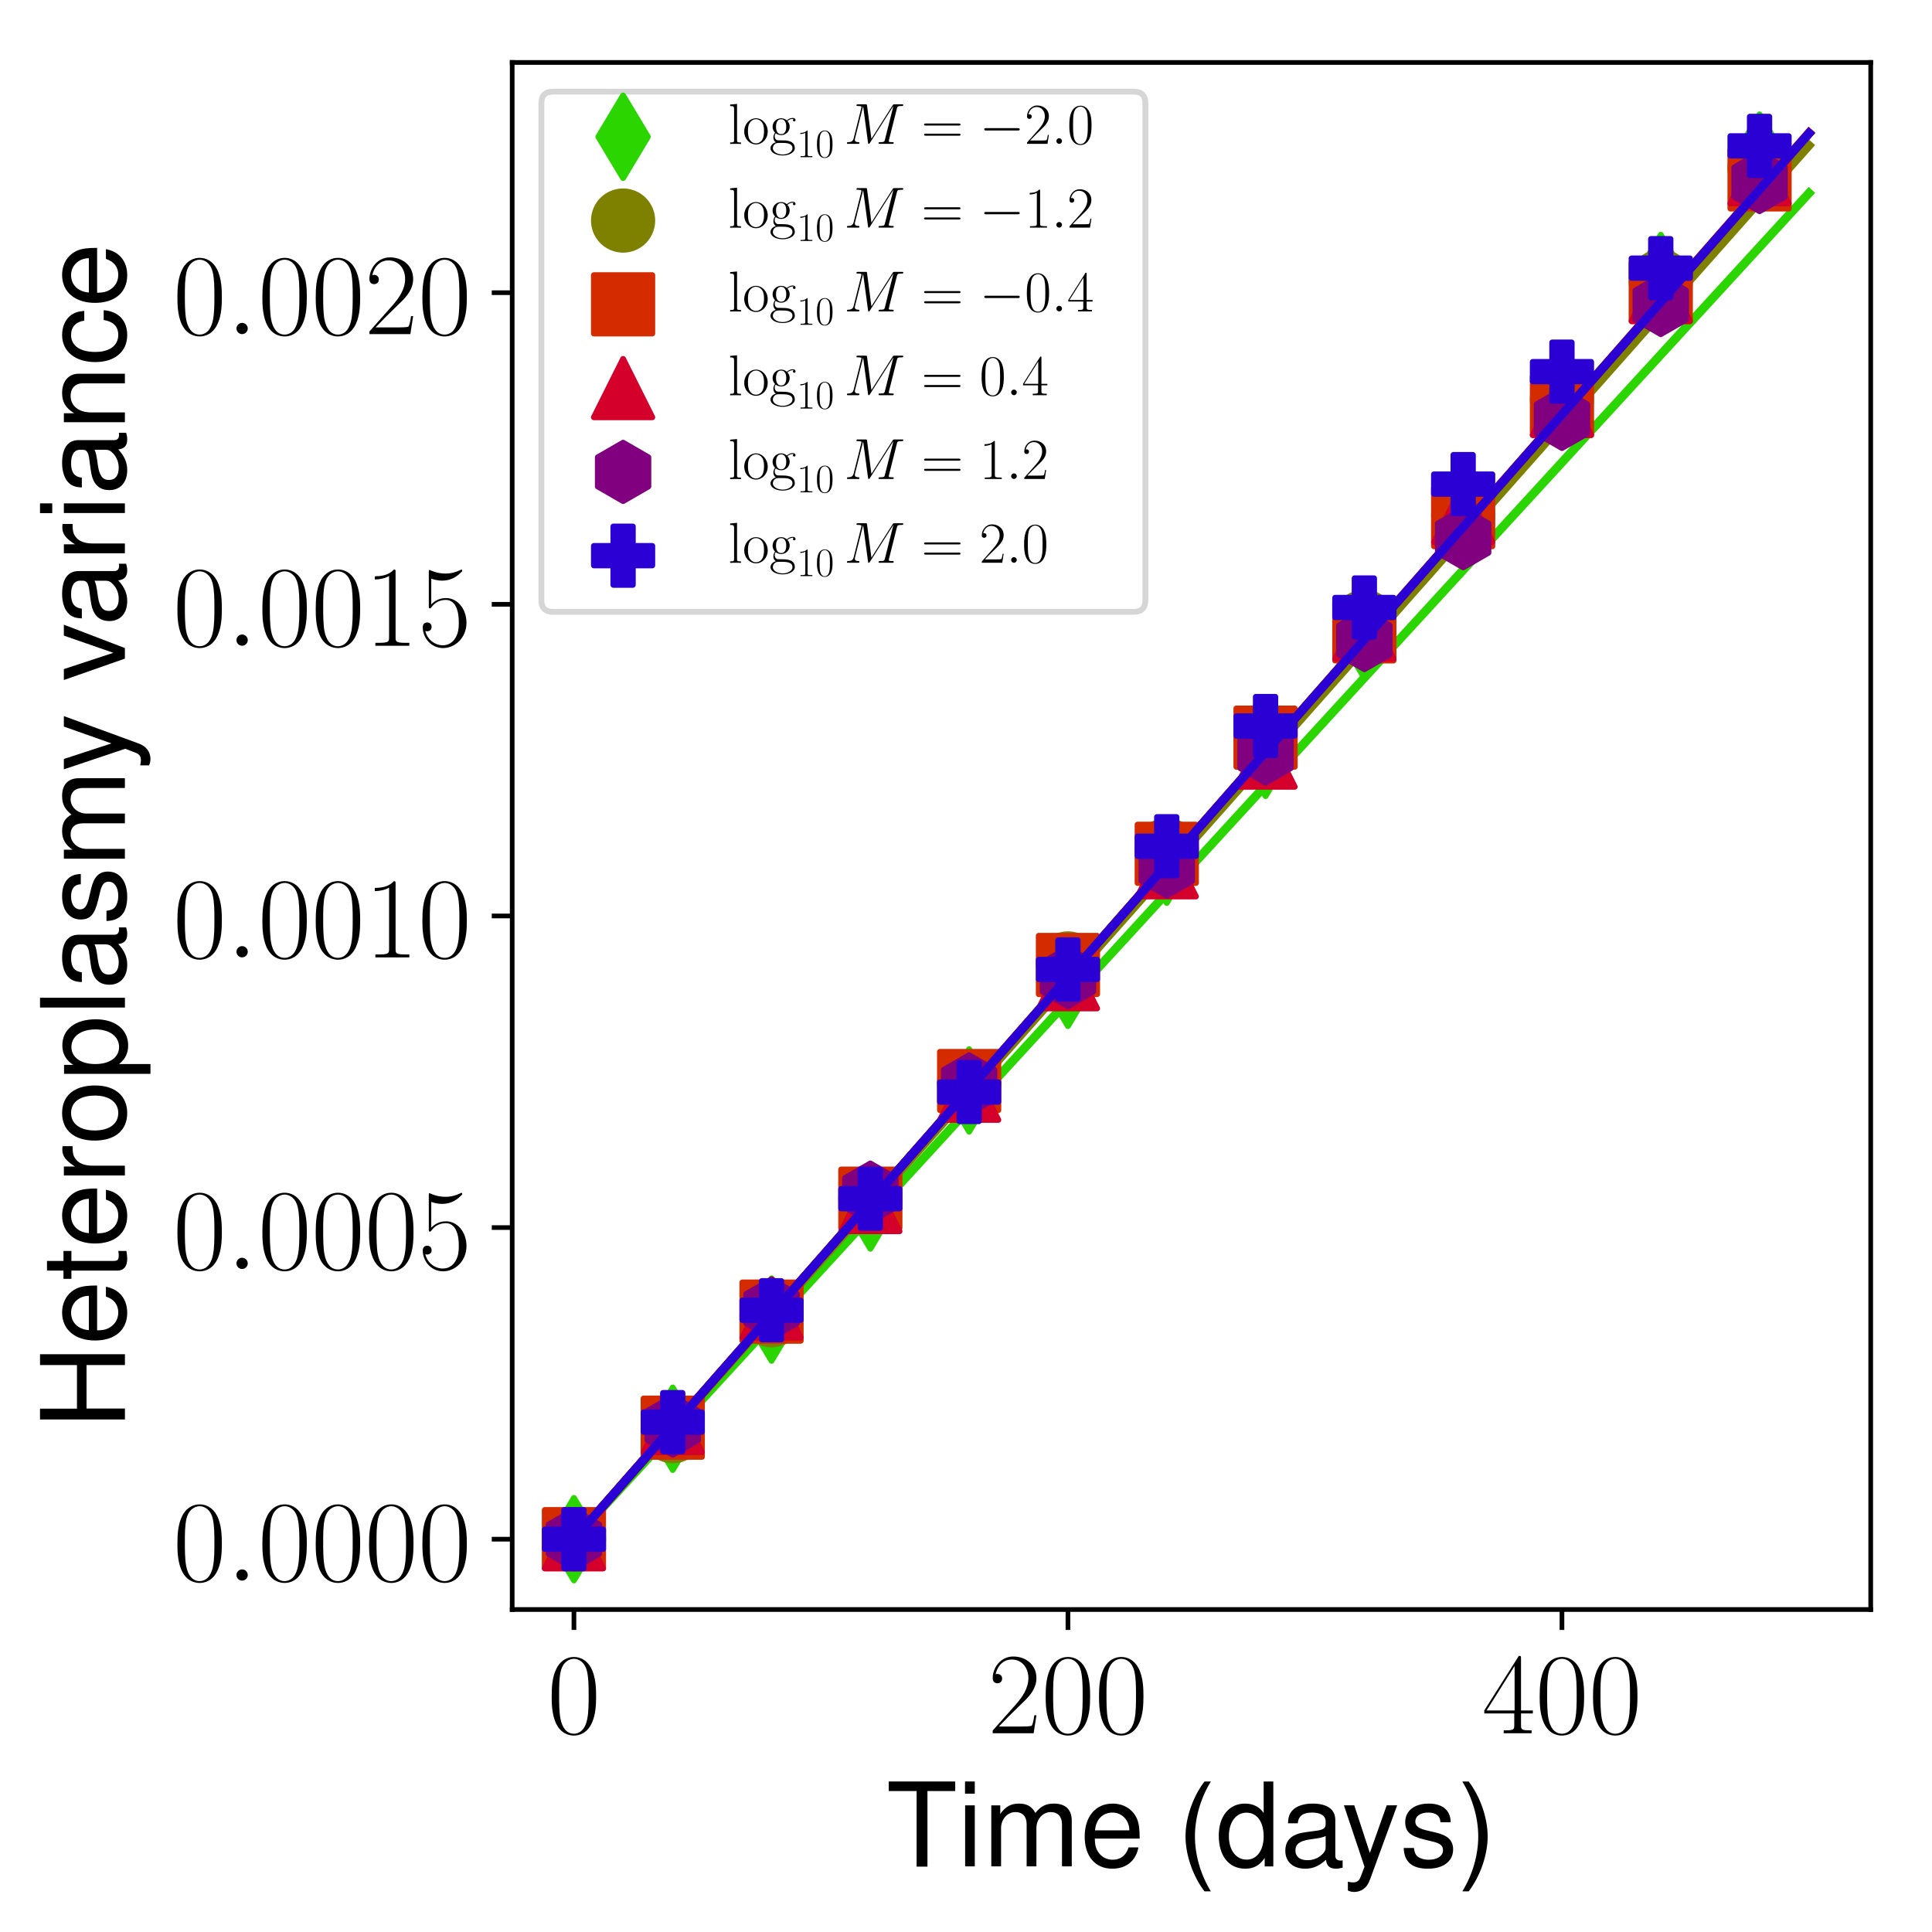 <?xml version="1.0" encoding="utf-8" standalone="no"?>
<!DOCTYPE svg PUBLIC "-//W3C//DTD SVG 1.1//EN"
  "http://www.w3.org/Graphics/SVG/1.1/DTD/svg11.dtd">
<!-- Created with matplotlib (http://matplotlib.org/) -->
<svg height="331pt" version="1.1" viewBox="0 0 331 331" width="331pt" xmlns="http://www.w3.org/2000/svg" xmlns:xlink="http://www.w3.org/1999/xlink">
 <defs>
  <style type="text/css">
*{stroke-linecap:butt;stroke-linejoin:round;}
  </style>
 </defs>
 <g id="figure_1">
  <g id="patch_1">
   <path d="M 0 331.2 
L 331.2 331.2 
L 331.2 0 
L 0 0 
z
" style="fill:#ffffff;"/>
  </g>
  <g id="axes_1">
   <g id="patch_2">
    <path d="M 87.751 275.75 
L 320.5 275.75 
L 320.5 10.7 
L 87.751 10.7 
z
" style="fill:#ffffff;"/>
   </g>
   <g id="matplotlib.axis_1">
    <g id="xtick_1">
     <g id="line2d_1">
      <defs>
       <path d="M 0 0 
L 0 3.5 
" id="mbbb5ba8fd1" style="stroke:#000000;stroke-width:0.8;"/>
      </defs>
      <g>
       <use style="stroke:#000000;stroke-width:0.8;" x="98.33" xlink:href="#mbbb5ba8fd1" y="275.75"/>
      </g>
     </g>
     <g id="text_1">
      <!-- $0$ -->
      <defs>
       <path d="M 42 31.641 
C 42 37.75 41.906 48.125 37.703 56.109 
C 34 63.109 28.094 65.594 22.906 65.594 
C 18.094 65.594 12 63.406 8.203 56.203 
C 4.203 48.719 3.797 39.438 3.797 31.641 
C 3.797 25.953 3.906 17.281 7 9.672 
C 11.297 -0.609 19 -2 22.906 -2 
C 27.5 -2 34.5 -0.109 38.594 9.375 
C 41.594 16.281 42 24.359 42 31.641 
z
M 22.906 -0.406 
C 16.5 -0.406 12.703 5.078 11.297 12.688 
C 10.203 18.562 10.203 27.156 10.203 32.75 
C 10.203 40.438 10.203 46.828 11.5 52.922 
C 13.406 61.391 19 64 22.906 64 
C 27 64 32.297 61.297 34.203 53.125 
C 35.5 47.438 35.594 40.734 35.594 32.75 
C 35.594 26.25 35.594 18.266 34.406 12.375 
C 32.297 1.484 26.406 -0.406 22.906 -0.406 
z
" id="CMR17-48"/>
      </defs>
      <g transform="translate(93.761 296.947)scale(0.2 -0.2)">
       <use transform="scale(0.996)" xlink:href="#CMR17-48"/>
      </g>
     </g>
    </g>
    <g id="xtick_2">
     <g id="line2d_2">
      <g>
       <use style="stroke:#000000;stroke-width:0.8;" x="182.966" xlink:href="#mbbb5ba8fd1" y="275.75"/>
      </g>
     </g>
     <g id="text_2">
      <!-- $200$ -->
      <defs>
       <path d="M 41.703 15.453 
L 39.906 15.453 
C 38.906 8.375 38.094 7.172 37.703 6.562 
C 37.203 5.766 30 5.766 28.594 5.766 
L 9.406 5.766 
C 13 9.672 20 16.75 28.5 24.953 
C 34.594 30.734 41.703 37.531 41.703 47.422 
C 41.703 59.219 32.297 66 21.797 66 
C 10.797 66 4.094 56.312 4.094 47.344 
C 4.094 43.438 7 42.938 8.203 42.938 
C 9.203 42.938 12.203 43.547 12.203 47.031 
C 12.203 50.109 9.594 51 8.203 51 
C 7.594 51 7 50.906 6.594 50.703 
C 8.5 59.219 14.297 63.406 20.406 63.406 
C 29.094 63.406 34.797 56.516 34.797 47.422 
C 34.797 38.734 29.703 31.25 24 24.75 
L 4.094 2.281 
L 4.094 0 
L 39.297 0 
z
" id="CMR17-50"/>
      </defs>
      <g transform="translate(169.259 296.947)scale(0.2 -0.2)">
       <use transform="scale(0.996)" xlink:href="#CMR17-50"/>
       <use transform="translate(45.69 0)scale(0.996)" xlink:href="#CMR17-48"/>
       <use transform="translate(91.381 0)scale(0.996)" xlink:href="#CMR17-48"/>
      </g>
     </g>
    </g>
    <g id="xtick_3">
     <g id="line2d_3">
      <g>
       <use style="stroke:#000000;stroke-width:0.8;" x="267.602" xlink:href="#mbbb5ba8fd1" y="275.75"/>
      </g>
     </g>
     <g id="text_3">
      <!-- $400$ -->
      <defs>
       <path d="M 33.594 64.406 
C 33.594 66.5 33.5 66.5 31.703 66.5 
L 2 19.594 
L 2 17 
L 27.797 17 
L 27.797 7.141 
C 27.797 3.5 27.594 2.5 20.594 2.5 
L 18.703 2.5 
L 18.703 0 
C 21.906 0 27.297 0 30.703 0 
C 34.094 0 39.5 0 42.703 0 
L 42.703 2.5 
L 40.797 2.5 
C 33.797 2.5 33.594 3.5 33.594 7.141 
L 33.594 17 
L 43.797 17 
L 43.797 19.594 
L 33.594 19.594 
z
M 28.094 57.859 
L 28.094 19.594 
L 4 19.594 
z
" id="CMR17-52"/>
      </defs>
      <g transform="translate(253.895 296.947)scale(0.2 -0.2)">
       <use transform="scale(0.996)" xlink:href="#CMR17-52"/>
       <use transform="translate(45.69 0)scale(0.996)" xlink:href="#CMR17-48"/>
       <use transform="translate(91.381 0)scale(0.996)" xlink:href="#CMR17-48"/>
      </g>
     </g>
    </g>
    <g id="text_4">
     <!-- Time (days) -->
     <defs>
      <path d="M 35.406 64.781 
L 59.297 64.781 
L 59.297 73 
L 2.094 73 
L 2.094 64.781 
L 26.094 64.781 
L 26.094 -0.219 
L 35.406 -0.219 
z
" id="Nimbus_Sans_L_Regular-84"/>
      <path d="M 15 52.484 
L 6.703 52.484 
L 6.703 0 
L 15 0 
z
M 15 73 
L 6.594 73 
L 6.594 62.484 
L 15 62.484 
z
" id="Nimbus_Sans_L_Regular-105"/>
      <path d="M 7 52.484 
L 7 0 
L 15.406 0 
L 15.406 32.953 
C 15.406 40.578 20.906 46.688 27.703 46.688 
C 33.906 46.688 37.406 42.875 37.406 36.156 
L 37.406 0 
L 45.797 0 
L 45.797 32.953 
C 45.797 40.578 51.297 46.688 58.094 46.688 
C 64.203 46.688 67.797 42.781 67.797 36.156 
L 67.797 0 
L 76.203 0 
L 76.203 39.375 
C 76.203 48.781 70.797 54 61 54 
C 54 54 49.797 51.891 44.906 45.984 
C 41.797 51.594 37.594 54 30.797 54 
C 23.797 54 19.203 51.391 14.703 45.078 
L 14.703 52.484 
z
" id="Nimbus_Sans_L_Regular-109"/>
      <path d="M 51.297 23.891 
C 51.297 31.781 50.703 36.531 49.203 40.375 
C 45.797 48.859 37.797 54 28 54 
C 13.406 54 4 42.844 4 25.703 
C 4 8.547 13.094 -2 27.797 -2 
C 39.797 -2 48.094 4.844 50.203 16.312 
L 41.797 16.312 
C 39.5 9.344 34.797 5.703 28.094 5.703 
C 22.797 5.703 18.297 8.125 15.5 12.578 
C 13.5 15.594 12.797 18.641 12.703 23.891 
z
M 12.906 31 
C 13.594 40.266 19.5 46.281 27.906 46.281 
C 36.094 46.281 42.406 39.531 42.406 31 
C 42.406 31 42.406 31 42.297 31 
z
" id="Nimbus_Sans_L_Regular-101"/>
      <path d="M 23.594 73 
C 13.594 59.844 7.297 41.562 7.297 25.797 
C 7.297 9.938 13.594 -8.344 23.594 -21.5 
L 29.094 -21.5 
C 20.297 -7.141 15.406 9.734 15.406 25.797 
C 15.406 41.766 20.297 58.734 29.094 73 
z
" id="Nimbus_Sans_L_Regular-40"/>
      <path d="M 49.5 73 
L 41.203 73 
L 41.203 45.891 
C 37.703 51.188 32.094 54 25.094 54 
C 11.5 54 2.594 43.141 2.594 26.484 
C 2.594 8.844 11.297 -2 25.406 -2 
C 32.594 -2 37.594 0.703 42.094 7.203 
L 42.094 -0.031 
L 49.5 -0.031 
z
M 26.5 46.188 
C 35.5 46.188 41.203 38.234 41.203 25.797 
C 41.203 13.766 35.406 5.812 26.594 5.812 
C 17.406 5.812 11.297 13.859 11.297 26 
C 11.297 38.125 17.406 46.188 26.5 46.188 
z
" id="Nimbus_Sans_L_Regular-100"/>
      <path d="M 53.5 5.203 
C 52.594 5 52.203 5 51.703 5 
C 48.797 5 47.203 6.484 47.203 9.078 
L 47.203 39.766 
C 47.203 49.016 40.406 54 27.5 54 
C 19.906 54 13.594 51.812 10.094 47.906 
C 7.703 45.203 6.703 42.219 6.5 37.031 
L 14.906 37.031 
C 15.594 43.391 19.406 46.281 27.203 46.281 
C 34.703 46.281 38.906 43.484 38.906 38.516 
L 38.906 36.328 
C 38.906 32.828 36.797 31.344 30.203 30.547 
C 18.406 29.062 16.594 28.656 13.406 27.359 
C 7.297 24.875 4.203 20.188 4.203 13.422 
C 4.203 3.969 10.797 -2 21.406 -2 
C 28 -2 33.297 0.297 39.203 5.703 
C 39.797 0.391 42.406 -2 47.797 -2 
C 49.5 -2 50.797 -1.812 53.5 -1.094 
z
M 38.906 16.75 
C 38.906 13.953 38.094 12.266 35.594 9.984 
C 32.203 6.891 28.094 5.312 23.203 5.312 
C 16.703 5.312 12.906 8.391 12.906 13.656 
C 12.906 19.141 16.594 21.922 25.5 23.219 
C 34.297 24.406 36.094 24.812 38.906 26.094 
z
" id="Nimbus_Sans_L_Regular-97"/>
      <path d="M 38.797 52.5 
L 24.297 11.531 
L 10.906 52.5 
L 2 52.5 
L 19.703 -0.328 
L 16.5 -8.656 
C 15.203 -12.375 13.297 -13.781 9.797 -13.781 
C 8.594 -13.781 7.203 -13.578 5.406 -13.172 
L 5.406 -20.703 
C 7.094 -21.594 8.797 -22 11 -22 
C 13.703 -22 16.594 -21.094 18.797 -19.484 
C 21.406 -17.578 22.906 -15.359 24.5 -11.141 
L 47.797 52.5 
z
" id="Nimbus_Sans_L_Regular-121"/>
      <path d="M 43.797 37.922 
C 43.703 48.203 36.906 54 24.797 54 
C 12.594 54 4.703 47.719 4.703 38.062 
C 4.703 29.891 8.906 26.016 21.297 23.031 
L 29.094 21.141 
C 34.906 19.734 37.203 17.656 37.203 13.875 
C 37.203 9 32.297 5.703 25 5.703 
C 20.5 5.703 16.703 7 14.594 9.188 
C 13.297 10.688 12.703 12.172 12.203 15.844 
L 3.406 15.844 
C 3.797 3.766 10.594 -2 24.297 -2 
C 37.5 -2 45.906 4.453 45.906 14.516 
C 45.906 22.281 41.5 26.578 31.094 29.062 
L 23.094 30.953 
C 16.297 32.531 13.406 34.734 13.406 38.406 
C 13.406 43.188 17.703 46.281 24.5 46.281 
C 31.203 46.281 34.797 43.391 35 37.922 
z
" id="Nimbus_Sans_L_Regular-115"/>
      <path d="M 9.297 -21.5 
C 19.297 -8.344 25.594 9.938 25.594 25.688 
C 25.594 41.562 19.297 59.844 9.297 73 
L 3.797 73 
C 12.594 58.641 17.5 41.766 17.5 25.688 
C 17.5 9.734 12.594 -7.25 3.797 -21.5 
z
" id="Nimbus_Sans_L_Regular-41"/>
     </defs>
     <g transform="translate(151.842 319.756)scale(0.2 -0.2)">
      <use transform="scale(0.996)" xlink:href="#Nimbus_Sans_L_Regular-84"/>
      <use transform="translate(60.872 0)scale(0.996)" xlink:href="#Nimbus_Sans_L_Regular-105"/>
      <use transform="translate(82.988 0)scale(0.996)" xlink:href="#Nimbus_Sans_L_Regular-109"/>
      <use transform="translate(165.977 0)scale(0.996)" xlink:href="#Nimbus_Sans_L_Regular-101"/>
      <use transform="translate(249.064 0)scale(0.996)" xlink:href="#Nimbus_Sans_L_Regular-40"/>
      <use transform="translate(282.239 0)scale(0.996)" xlink:href="#Nimbus_Sans_L_Regular-100"/>
      <use transform="translate(337.631 0)scale(0.996)" xlink:href="#Nimbus_Sans_L_Regular-97"/>
      <use transform="translate(390.034 0)scale(0.996)" xlink:href="#Nimbus_Sans_L_Regular-121"/>
      <use transform="translate(439.847 0)scale(0.996)" xlink:href="#Nimbus_Sans_L_Regular-115"/>
      <use transform="translate(489.661 0)scale(0.996)" xlink:href="#Nimbus_Sans_L_Regular-41"/>
     </g>
    </g>
   </g>
   <g id="matplotlib.axis_2">
    <g id="ytick_1">
     <g id="line2d_4">
      <defs>
       <path d="M 0 0 
L -3.5 0 
" id="m15dbb9624b" style="stroke:#000000;stroke-width:0.8;"/>
      </defs>
      <g>
       <use style="stroke:#000000;stroke-width:0.8;" x="87.751" xlink:href="#m15dbb9624b" y="263.702"/>
      </g>
     </g>
     <g id="text_5">
      <!-- $0.0000$ -->
      <defs>
       <path d="M 18.406 4.797 
C 18.406 7.688 16 9.672 13.594 9.672 
C 10.703 9.672 8.703 7.281 8.703 4.891 
C 8.703 2 11.094 0 13.5 0 
C 16.406 0 18.406 2.391 18.406 4.797 
z
" id="CMMI12-58"/>
      </defs>
      <g transform="translate(29.641 270.801)scale(0.2 -0.2)">
       <use transform="scale(0.996)" xlink:href="#CMR17-48"/>
       <use transform="translate(45.69 0)scale(0.996)" xlink:href="#CMMI12-58"/>
       <use transform="translate(72.788 0)scale(0.996)" xlink:href="#CMR17-48"/>
       <use transform="translate(118.478 0)scale(0.996)" xlink:href="#CMR17-48"/>
       <use transform="translate(164.169 0)scale(0.996)" xlink:href="#CMR17-48"/>
       <use transform="translate(209.859 0)scale(0.996)" xlink:href="#CMR17-48"/>
      </g>
     </g>
    </g>
    <g id="ytick_2">
     <g id="line2d_5">
      <g>
       <use style="stroke:#000000;stroke-width:0.8;" x="87.751" xlink:href="#m15dbb9624b" y="210.313"/>
      </g>
     </g>
     <g id="text_6">
      <!-- $0.0005$ -->
      <defs>
       <path d="M 11.406 57.688 
C 12.406 57.281 16.5 56 20.703 56 
C 30 56 35.094 61.109 38 64.062 
C 38 64.953 38 65.5 37.406 65.5 
C 37.297 65.5 37.094 65.5 36.297 65.047 
C 32.797 63.406 28.703 62.078 23.703 62.078 
C 20.703 62.078 16.203 62.484 11.297 64.672 
C 10.203 65.172 10 65.172 9.906 65.172 
C 9.406 65.172 9.297 65.062 9.297 63.078 
L 9.297 34.422 
C 9.297 32.641 9.297 32.141 10.297 32.141 
C 10.797 32.141 11 32.344 11.5 33.031 
C 14.703 37.516 19.094 39.406 24.094 39.406 
C 27.594 39.406 35.094 37.219 35.094 20.141 
C 35.094 16.953 35.094 11.172 32.094 6.578 
C 29.594 2.484 25.703 0.391 21.406 0.391 
C 14.797 0.391 8.094 5 6.297 12.719 
C 6.703 12.609 7.5 12.422 7.906 12.422 
C 9.203 12.422 11.703 13.125 11.703 16.219 
C 11.703 18.906 9.797 20 7.906 20 
C 5.594 20 4.094 18.594 4.094 15.797 
C 4.094 7.094 11 -2 21.594 -2 
C 31.906 -2 41.703 6.875 41.703 19.75 
C 41.703 31.719 33.906 41 24.203 41 
C 19.094 41 14.797 39.109 11.406 35.531 
z
" id="CMR17-53"/>
      </defs>
      <g transform="translate(29.641 217.411)scale(0.2 -0.2)">
       <use transform="scale(0.996)" xlink:href="#CMR17-48"/>
       <use transform="translate(45.69 0)scale(0.996)" xlink:href="#CMMI12-58"/>
       <use transform="translate(72.788 0)scale(0.996)" xlink:href="#CMR17-48"/>
       <use transform="translate(118.478 0)scale(0.996)" xlink:href="#CMR17-48"/>
       <use transform="translate(164.169 0)scale(0.996)" xlink:href="#CMR17-48"/>
       <use transform="translate(209.859 0)scale(0.996)" xlink:href="#CMR17-53"/>
      </g>
     </g>
    </g>
    <g id="ytick_3">
     <g id="line2d_6">
      <g>
       <use style="stroke:#000000;stroke-width:0.8;" x="87.751" xlink:href="#m15dbb9624b" y="156.924"/>
      </g>
     </g>
     <g id="text_7">
      <!-- $0.0010$ -->
      <defs>
       <path d="M 26.594 63.406 
C 26.594 65.5 26.5 65.5 25.094 65.5 
C 21.203 61.188 15.297 59.797 9.703 59.797 
C 9.406 59.797 8.906 59.797 8.797 59.5 
C 8.703 59.297 8.703 59.094 8.703 57 
C 11.797 57 17 57.594 21 59.984 
L 21 7.203 
C 21 3.688 20.797 2.5 12.203 2.5 
L 9.203 2.5 
L 9.203 0 
C 14 0 19 0 23.797 0 
C 28.594 0 33.594 0 38.406 0 
L 38.406 2.5 
L 35.406 2.5 
C 26.797 2.5 26.594 3.594 26.594 7.156 
z
" id="CMR17-49"/>
      </defs>
      <g transform="translate(29.641 164.022)scale(0.2 -0.2)">
       <use transform="scale(0.996)" xlink:href="#CMR17-48"/>
       <use transform="translate(45.69 0)scale(0.996)" xlink:href="#CMMI12-58"/>
       <use transform="translate(72.788 0)scale(0.996)" xlink:href="#CMR17-48"/>
       <use transform="translate(118.478 0)scale(0.996)" xlink:href="#CMR17-48"/>
       <use transform="translate(164.169 0)scale(0.996)" xlink:href="#CMR17-49"/>
       <use transform="translate(209.859 0)scale(0.996)" xlink:href="#CMR17-48"/>
      </g>
     </g>
    </g>
    <g id="ytick_4">
     <g id="line2d_7">
      <g>
       <use style="stroke:#000000;stroke-width:0.8;" x="87.751" xlink:href="#m15dbb9624b" y="103.534"/>
      </g>
     </g>
     <g id="text_8">
      <!-- $0.0015$ -->
      <g transform="translate(29.641 110.632)scale(0.2 -0.2)">
       <use transform="scale(0.996)" xlink:href="#CMR17-48"/>
       <use transform="translate(45.69 0)scale(0.996)" xlink:href="#CMMI12-58"/>
       <use transform="translate(72.788 0)scale(0.996)" xlink:href="#CMR17-48"/>
       <use transform="translate(118.478 0)scale(0.996)" xlink:href="#CMR17-48"/>
       <use transform="translate(164.169 0)scale(0.996)" xlink:href="#CMR17-49"/>
       <use transform="translate(209.859 0)scale(0.996)" xlink:href="#CMR17-53"/>
      </g>
     </g>
    </g>
    <g id="ytick_5">
     <g id="line2d_8">
      <g>
       <use style="stroke:#000000;stroke-width:0.8;" x="87.751" xlink:href="#m15dbb9624b" y="50.145"/>
      </g>
     </g>
     <g id="text_9">
      <!-- $0.0020$ -->
      <g transform="translate(29.641 57.243)scale(0.2 -0.2)">
       <use transform="scale(0.996)" xlink:href="#CMR17-48"/>
       <use transform="translate(45.69 0)scale(0.996)" xlink:href="#CMMI12-58"/>
       <use transform="translate(72.788 0)scale(0.996)" xlink:href="#CMR17-48"/>
       <use transform="translate(118.478 0)scale(0.996)" xlink:href="#CMR17-48"/>
       <use transform="translate(164.169 0)scale(0.996)" xlink:href="#CMR17-50"/>
       <use transform="translate(209.859 0)scale(0.996)" xlink:href="#CMR17-48"/>
      </g>
     </g>
    </g>
    <g id="text_10">
     <!-- Heteroplasmy variance -->
     <defs>
      <path d="M 55.094 33 
L 55.094 -0.031 
L 64.406 -0.031 
L 64.406 73 
L 55.094 73 
L 55.094 41.219 
L 17.594 41.219 
L 17.594 73 
L 8.297 73 
L 8.297 -0.031 
L 17.703 -0.031 
L 17.703 33 
z
" id="Nimbus_Sans_L_Regular-72"/>
      <path d="M 25.406 52.812 
L 16.797 52.812 
L 16.797 67 
L 8.5 67 
L 8.5 52.812 
L 1.406 52.812 
L 1.406 46 
L 8.5 46 
L 8.5 6.312 
C 8.5 1 12.094 -2 18.594 -2 
C 20.594 -2 22.594 -1.812 25.406 -1.297 
L 25.406 5.719 
C 24.297 5.406 23 5.312 21.406 5.312 
C 17.797 5.312 16.797 6.312 16.797 10.016 
L 16.797 46 
L 25.406 46 
z
" id="Nimbus_Sans_L_Regular-116"/>
      <path d="M 6.906 52.484 
L 6.906 0 
L 15.297 0 
L 15.297 27.203 
C 15.297 34.703 17.203 39.609 21.203 42.5 
C 23.797 44.406 26.297 45 32.094 45 
L 32.094 53.625 
C 30.703 53.812 30 53.812 28.906 53.812 
C 23.5 53.812 19.406 50.625 14.594 42.906 
L 14.594 52.484 
z
" id="Nimbus_Sans_L_Regular-114"/>
      <path d="M 27.203 54 
C 12.5 54 3.594 43.531 3.594 25.984 
C 3.594 8.453 12.406 -2 27.297 -2 
C 42 -2 51 8.453 51 25.594 
C 51 43.625 42.297 54 27.203 54 
z
M 27.297 46.281 
C 36.703 46.281 42.297 38.625 42.297 25.703 
C 42.297 13.453 36.5 5.703 27.297 5.703 
C 18 5.703 12.297 13.359 12.297 25.984 
C 12.297 38.531 18 46.281 27.297 46.281 
z
" id="Nimbus_Sans_L_Regular-111"/>
      <path d="M 5.406 -22 
L 13.797 -22 
L 13.797 5 
C 18.203 -0.422 23.094 -2.812 29.906 -2.812 
C 43.406 -2.812 52.297 8.156 52.297 24.984 
C 52.297 42.719 43.703 53.812 29.797 53.812 
C 22.703 53.812 17 50.594 13.094 44.391 
L 13.094 52.328 
L 5.406 52.328 
z
M 28.406 46 
C 37.594 46 43.594 37.812 43.594 25.188 
C 43.594 13.172 37.5 5 28.406 5 
C 19.594 5 13.797 13.078 13.797 25.5 
C 13.797 37.922 19.594 46 28.406 46 
z
" id="Nimbus_Sans_L_Regular-112"/>
      <path d="M 15.203 73 
L 6.797 73 
L 6.797 -0.031 
L 15.203 -0.031 
z
" id="Nimbus_Sans_L_Regular-108"/>
      <path d="M 28.5 0 
L 48.594 52.5 
L 39.203 52.5 
L 24.406 9.922 
L 10.406 52.5 
L 1 52.5 
L 19.406 0 
z
" id="Nimbus_Sans_L_Regular-118"/>
      <path d="M 7 52.484 
L 7 0 
L 15.406 0 
L 15.406 28.953 
C 15.406 39.672 21 46.688 29.594 46.688 
C 36.203 46.688 40.406 42.672 40.406 36.359 
L 40.406 0 
L 48.703 0 
L 48.703 39.672 
C 48.703 48.391 42.203 54 32.094 54 
C 24.297 54 19.297 50.984 14.703 43.688 
L 14.703 52.484 
z
" id="Nimbus_Sans_L_Regular-110"/>
      <path d="M 47.094 34.938 
C 46.703 40.031 45.594 43.328 43.594 46.219 
C 40 51.109 33.703 54 26.406 54 
C 12.297 54 3.094 42.844 3.094 25.5 
C 3.094 8.656 12.094 -2 26.297 -2 
C 38.797 -2 46.703 5.469 47.703 18.234 
L 39.297 18.234 
C 37.906 9.875 33.594 5.703 26.5 5.703 
C 17.297 5.703 11.797 13.172 11.797 25.5 
C 11.797 38.531 17.203 46.281 26.297 46.281 
C 33.297 46.281 37.703 42.203 38.703 34.938 
z
" id="Nimbus_Sans_L_Regular-99"/>
     </defs>
     <g transform="translate(21.397 244.843)rotate(-90)scale(0.2 -0.2)">
      <use transform="scale(0.996)" xlink:href="#Nimbus_Sans_L_Regular-72"/>
      <use transform="translate(71.93 0)scale(0.996)" xlink:href="#Nimbus_Sans_L_Regular-101"/>
      <use transform="translate(127.322 0)scale(0.996)" xlink:href="#Nimbus_Sans_L_Regular-116"/>
      <use transform="translate(155.017 0)scale(0.996)" xlink:href="#Nimbus_Sans_L_Regular-101"/>
      <use transform="translate(210.409 0)scale(0.996)" xlink:href="#Nimbus_Sans_L_Regular-114"/>
      <use transform="translate(243.584 0)scale(0.996)" xlink:href="#Nimbus_Sans_L_Regular-111"/>
      <use transform="translate(298.975 0)scale(0.996)" xlink:href="#Nimbus_Sans_L_Regular-112"/>
      <use transform="translate(354.367 0)scale(0.996)" xlink:href="#Nimbus_Sans_L_Regular-108"/>
      <use transform="translate(376.484 0)scale(0.996)" xlink:href="#Nimbus_Sans_L_Regular-97"/>
      <use transform="translate(431.876 0)scale(0.996)" xlink:href="#Nimbus_Sans_L_Regular-115"/>
      <use transform="translate(481.689 0)scale(0.996)" xlink:href="#Nimbus_Sans_L_Regular-109"/>
      <use transform="translate(563.184 0)scale(0.996)" xlink:href="#Nimbus_Sans_L_Regular-121"/>
      <use transform="translate(640.692 0)scale(0.996)" xlink:href="#Nimbus_Sans_L_Regular-118"/>
      <use transform="translate(688.015 0)scale(0.996)" xlink:href="#Nimbus_Sans_L_Regular-97"/>
      <use transform="translate(743.406 0)scale(0.996)" xlink:href="#Nimbus_Sans_L_Regular-114"/>
      <use transform="translate(778.075 0)scale(0.996)" xlink:href="#Nimbus_Sans_L_Regular-105"/>
      <use transform="translate(800.192 0)scale(0.996)" xlink:href="#Nimbus_Sans_L_Regular-97"/>
      <use transform="translate(855.583 0)scale(0.996)" xlink:href="#Nimbus_Sans_L_Regular-110"/>
      <use transform="translate(910.975 0)scale(0.996)" xlink:href="#Nimbus_Sans_L_Regular-99"/>
      <use transform="translate(960.788 0)scale(0.996)" xlink:href="#Nimbus_Sans_L_Regular-101"/>
     </g>
    </g>
   </g>
   <g id="line2d_9">
    <defs>
     <path d="M -0 7.071 
L 4.243 0 
L -0 -7.071 
L -4.243 -0 
z
" id="m9a4afadf28" style="stroke:#2ad500;stroke-linejoin:miter;"/>
    </defs>
    <g clip-path="url(#pedeb28f814)">
     <use style="fill:#2ad500;opacity:0.4;stroke:#2ad500;stroke-linejoin:miter;" x="98.33" xlink:href="#m9a4afadf28" y="263.702"/>
     <use style="fill:#2ad500;opacity:0.4;stroke:#2ad500;stroke-linejoin:miter;" x="115.257" xlink:href="#m9a4afadf28" y="244.777"/>
     <use style="fill:#2ad500;opacity:0.4;stroke:#2ad500;stroke-linejoin:miter;" x="132.185" xlink:href="#m9a4afadf28" y="226.078"/>
     <use style="fill:#2ad500;opacity:0.4;stroke:#2ad500;stroke-linejoin:miter;" x="149.112" xlink:href="#m9a4afadf28" y="206.877"/>
     <use style="fill:#2ad500;opacity:0.4;stroke:#2ad500;stroke-linejoin:miter;" x="166.039" xlink:href="#m9a4afadf28" y="186.816"/>
     <use style="fill:#2ad500;opacity:0.4;stroke:#2ad500;stroke-linejoin:miter;" x="182.966" xlink:href="#m9a4afadf28" y="168.729"/>
     <use style="fill:#2ad500;opacity:0.4;stroke:#2ad500;stroke-linejoin:miter;" x="199.893" xlink:href="#m9a4afadf28" y="147.632"/>
     <use style="fill:#2ad500;opacity:0.4;stroke:#2ad500;stroke-linejoin:miter;" x="216.821" xlink:href="#m9a4afadf28" y="129.323"/>
     <use style="fill:#2ad500;opacity:0.4;stroke:#2ad500;stroke-linejoin:miter;" x="233.748" xlink:href="#m9a4afadf28" y="109.089"/>
     <use style="fill:#2ad500;opacity:0.4;stroke:#2ad500;stroke-linejoin:miter;" x="250.675" xlink:href="#m9a4afadf28" y="89.203"/>
     <use style="fill:#2ad500;opacity:0.4;stroke:#2ad500;stroke-linejoin:miter;" x="267.602" xlink:href="#m9a4afadf28" y="67.239"/>
     <use style="fill:#2ad500;opacity:0.4;stroke:#2ad500;stroke-linejoin:miter;" x="284.53" xlink:href="#m9a4afadf28" y="47.291"/>
     <use style="fill:#2ad500;opacity:0.4;stroke:#2ad500;stroke-linejoin:miter;" x="301.457" xlink:href="#m9a4afadf28" y="26.659"/>
    </g>
   </g>
   <g id="line2d_10">
    <path clip-path="url(#pedeb28f814)" d="M 98.33 263.702 
L 102.562 259.09 
L 106.794 254.478 
L 111.025 249.866 
L 115.257 245.253 
L 119.489 240.641 
L 123.721 236.029 
L 127.953 231.416 
L 132.185 226.804 
L 136.416 222.192 
L 140.648 217.58 
L 144.88 212.967 
L 149.112 208.355 
L 153.344 203.743 
L 157.575 199.131 
L 161.807 194.518 
L 166.039 189.906 
L 170.271 185.294 
L 174.503 180.682 
L 178.734 176.069 
L 182.966 171.457 
L 187.198 166.845 
L 191.43 162.233 
L 195.662 157.62 
L 199.893 153.008 
L 204.125 148.396 
L 208.357 143.783 
L 212.589 139.171 
L 216.821 134.559 
L 221.052 129.947 
L 225.284 125.334 
L 229.516 120.722 
L 233.748 116.11 
L 237.98 111.498 
L 242.212 106.885 
L 246.443 102.273 
L 250.675 97.661 
L 254.907 93.049 
L 259.139 88.436 
L 263.371 83.824 
L 267.602 79.212 
L 271.834 74.6 
L 276.066 69.987 
L 280.298 65.375 
L 284.53 60.763 
L 288.761 56.15 
L 292.993 51.538 
L 297.225 46.926 
L 301.457 42.314 
L 305.689 37.701 
L 309.92 33.089 
" style="fill:none;stroke:#2ad500;stroke-linecap:square;stroke-width:1.5;"/>
   </g>
   <g id="line2d_11">
    <defs>
     <path d="M 0 5 
C 1.326 5 2.598 4.473 3.536 3.536 
C 4.473 2.598 5 1.326 5 0 
C 5 -1.326 4.473 -2.598 3.536 -3.536 
C 2.598 -4.473 1.326 -5 0 -5 
C -1.326 -5 -2.598 -4.473 -3.536 -3.536 
C -4.473 -2.598 -5 -1.326 -5 0 
C -5 1.326 -4.473 2.598 -3.536 3.536 
C -2.598 4.473 -1.326 5 0 5 
z
" id="ma68150be16" style="stroke:#7e8100;"/>
    </defs>
    <g clip-path="url(#pedeb28f814)">
     <use style="fill:#7e8100;opacity:0.4;stroke:#7e8100;" x="98.33" xlink:href="#ma68150be16" y="263.702"/>
     <use style="fill:#7e8100;opacity:0.4;stroke:#7e8100;" x="115.257" xlink:href="#ma68150be16" y="245.201"/>
     <use style="fill:#7e8100;opacity:0.4;stroke:#7e8100;" x="132.185" xlink:href="#ma68150be16" y="225.339"/>
     <use style="fill:#7e8100;opacity:0.4;stroke:#7e8100;" x="149.112" xlink:href="#ma68150be16" y="205.258"/>
     <use style="fill:#7e8100;opacity:0.4;stroke:#7e8100;" x="166.039" xlink:href="#ma68150be16" y="185.468"/>
     <use style="fill:#7e8100;opacity:0.4;stroke:#7e8100;" x="182.966" xlink:href="#ma68150be16" y="165.063"/>
     <use style="fill:#7e8100;opacity:0.4;stroke:#7e8100;" x="199.893" xlink:href="#ma68150be16" y="145.624"/>
     <use style="fill:#7e8100;opacity:0.4;stroke:#7e8100;" x="216.821" xlink:href="#ma68150be16" y="126.333"/>
     <use style="fill:#7e8100;opacity:0.4;stroke:#7e8100;" x="233.748" xlink:href="#ma68150be16" y="106.514"/>
     <use style="fill:#7e8100;opacity:0.4;stroke:#7e8100;" x="250.675" xlink:href="#ma68150be16" y="88.263"/>
     <use style="fill:#7e8100;opacity:0.4;stroke:#7e8100;" x="267.602" xlink:href="#ma68150be16" y="68.402"/>
     <use style="fill:#7e8100;opacity:0.4;stroke:#7e8100;" x="284.53" xlink:href="#ma68150be16" y="48.205"/>
     <use style="fill:#7e8100;opacity:0.4;stroke:#7e8100;" x="301.457" xlink:href="#ma68150be16" y="28.739"/>
    </g>
   </g>
   <g id="line2d_12">
    <path clip-path="url(#pedeb28f814)" d="M 98.33 263.702 
L 102.562 258.927 
L 106.794 254.151 
L 111.025 249.375 
L 115.257 244.599 
L 119.489 239.823 
L 123.721 235.048 
L 127.953 230.272 
L 132.185 225.496 
L 136.416 220.72 
L 140.648 215.945 
L 144.88 211.169 
L 149.112 206.393 
L 153.344 201.617 
L 157.575 196.842 
L 161.807 192.066 
L 166.039 187.29 
L 170.271 182.514 
L 174.503 177.739 
L 178.734 172.963 
L 182.966 168.187 
L 187.198 163.411 
L 191.43 158.635 
L 195.662 153.86 
L 199.893 149.084 
L 204.125 144.308 
L 208.357 139.532 
L 212.589 134.757 
L 216.821 129.981 
L 221.052 125.205 
L 225.284 120.429 
L 229.516 115.654 
L 233.748 110.878 
L 237.98 106.102 
L 242.212 101.326 
L 246.443 96.55 
L 250.675 91.775 
L 254.907 86.999 
L 259.139 82.223 
L 263.371 77.447 
L 267.602 72.672 
L 271.834 67.896 
L 276.066 63.12 
L 280.298 58.344 
L 284.53 53.569 
L 288.761 48.793 
L 292.993 44.017 
L 297.225 39.241 
L 301.457 34.466 
L 305.689 29.69 
L 309.92 24.914 
" style="fill:none;stroke:#7e8100;stroke-linecap:square;stroke-width:1.5;"/>
   </g>
   <g id="line2d_13">
    <defs>
     <path d="M -5 5 
L 5 5 
L 5 -5 
L -5 -5 
z
" id="m5b1bda8532" style="stroke:#d42b00;stroke-linejoin:miter;"/>
    </defs>
    <g clip-path="url(#pedeb28f814)">
     <use style="fill:#d42b00;opacity:0.4;stroke:#d42b00;stroke-linejoin:miter;" x="98.33" xlink:href="#m5b1bda8532" y="263.702"/>
     <use style="fill:#d42b00;opacity:0.4;stroke:#d42b00;stroke-linejoin:miter;" x="115.257" xlink:href="#m5b1bda8532" y="244.599"/>
     <use style="fill:#d42b00;opacity:0.4;stroke:#d42b00;stroke-linejoin:miter;" x="132.185" xlink:href="#m5b1bda8532" y="224.714"/>
     <use style="fill:#d42b00;opacity:0.4;stroke:#d42b00;stroke-linejoin:miter;" x="149.112" xlink:href="#m5b1bda8532" y="205.359"/>
     <use style="fill:#d42b00;opacity:0.4;stroke:#d42b00;stroke-linejoin:miter;" x="166.039" xlink:href="#m5b1bda8532" y="185.207"/>
     <use style="fill:#d42b00;opacity:0.4;stroke:#d42b00;stroke-linejoin:miter;" x="182.966" xlink:href="#m5b1bda8532" y="165.322"/>
     <use style="fill:#d42b00;opacity:0.4;stroke:#d42b00;stroke-linejoin:miter;" x="199.893" xlink:href="#m5b1bda8532" y="146.278"/>
     <use style="fill:#d42b00;opacity:0.4;stroke:#d42b00;stroke-linejoin:miter;" x="216.821" xlink:href="#m5b1bda8532" y="126.377"/>
     <use style="fill:#d42b00;opacity:0.4;stroke:#d42b00;stroke-linejoin:miter;" x="233.748" xlink:href="#m5b1bda8532" y="108.174"/>
     <use style="fill:#d42b00;opacity:0.4;stroke:#d42b00;stroke-linejoin:miter;" x="250.675" xlink:href="#m5b1bda8532" y="88.596"/>
     <use style="fill:#d42b00;opacity:0.4;stroke:#d42b00;stroke-linejoin:miter;" x="267.602" xlink:href="#m5b1bda8532" y="69.537"/>
     <use style="fill:#d42b00;opacity:0.4;stroke:#d42b00;stroke-linejoin:miter;" x="284.53" xlink:href="#m5b1bda8532" y="50.041"/>
     <use style="fill:#d42b00;opacity:0.4;stroke:#d42b00;stroke-linejoin:miter;" x="301.457" xlink:href="#m5b1bda8532" y="30.737"/>
    </g>
   </g>
   <g id="line2d_14">
    <path clip-path="url(#pedeb28f814)" d="M 98.33 263.702 
L 102.562 258.883 
L 106.794 254.064 
L 111.025 249.245 
L 115.257 244.426 
L 119.489 239.607 
L 123.721 234.788 
L 127.953 229.969 
L 132.185 225.15 
L 136.416 220.33 
L 140.648 215.511 
L 144.88 210.692 
L 149.112 205.873 
L 153.344 201.054 
L 157.575 196.235 
L 161.807 191.416 
L 166.039 186.597 
L 170.271 181.778 
L 174.503 176.959 
L 178.734 172.14 
L 182.966 167.32 
L 187.198 162.501 
L 191.43 157.682 
L 195.662 152.863 
L 199.893 148.044 
L 204.125 143.225 
L 208.357 138.406 
L 212.589 133.587 
L 216.821 128.768 
L 221.052 123.949 
L 225.284 119.13 
L 229.516 114.31 
L 233.748 109.491 
L 237.98 104.672 
L 242.212 99.853 
L 246.443 95.034 
L 250.675 90.215 
L 254.907 85.396 
L 259.139 80.577 
L 263.371 75.758 
L 267.602 70.939 
L 271.834 66.12 
L 276.066 61.3 
L 280.298 56.481 
L 284.53 51.662 
L 288.761 46.843 
L 292.993 42.024 
L 297.225 37.205 
L 301.457 32.386 
L 305.689 27.567 
L 309.92 22.748 
" style="fill:none;stroke:#d42b00;stroke-linecap:square;stroke-width:1.5;"/>
   </g>
   <g id="line2d_15">
    <defs>
     <path d="M 0 -5 
L -5 5 
L 5 5 
z
" id="mfd7c346e25" style="stroke:#d4002b;stroke-linejoin:miter;"/>
    </defs>
    <g clip-path="url(#pedeb28f814)">
     <use style="fill:#d4002b;opacity:0.4;stroke:#d4002b;stroke-linejoin:miter;" x="98.33" xlink:href="#mfd7c346e25" y="263.702"/>
     <use style="fill:#d4002b;opacity:0.4;stroke:#d4002b;stroke-linejoin:miter;" x="115.257" xlink:href="#mfd7c346e25" y="243.804"/>
     <use style="fill:#d4002b;opacity:0.4;stroke:#d4002b;stroke-linejoin:miter;" x="132.185" xlink:href="#mfd7c346e25" y="224.157"/>
     <use style="fill:#d4002b;opacity:0.4;stroke:#d4002b;stroke-linejoin:miter;" x="149.112" xlink:href="#mfd7c346e25" y="205.947"/>
     <use style="fill:#d4002b;opacity:0.4;stroke:#d4002b;stroke-linejoin:miter;" x="166.039" xlink:href="#mfd7c346e25" y="186.871"/>
     <use style="fill:#d4002b;opacity:0.4;stroke:#d4002b;stroke-linejoin:miter;" x="182.966" xlink:href="#mfd7c346e25" y="167.767"/>
     <use style="fill:#d4002b;opacity:0.4;stroke:#d4002b;stroke-linejoin:miter;" x="199.893" xlink:href="#mfd7c346e25" y="148.589"/>
     <use style="fill:#d4002b;opacity:0.4;stroke:#d4002b;stroke-linejoin:miter;" x="216.821" xlink:href="#mfd7c346e25" y="129.798"/>
     <use style="fill:#d4002b;opacity:0.4;stroke:#d4002b;stroke-linejoin:miter;" x="233.748" xlink:href="#mfd7c346e25" y="107.879"/>
     <use style="fill:#d4002b;opacity:0.4;stroke:#d4002b;stroke-linejoin:miter;" x="250.675" xlink:href="#mfd7c346e25" y="87.886"/>
     <use style="fill:#d4002b;opacity:0.4;stroke:#d4002b;stroke-linejoin:miter;" x="267.602" xlink:href="#mfd7c346e25" y="69.546"/>
     <use style="fill:#d4002b;opacity:0.4;stroke:#d4002b;stroke-linejoin:miter;" x="284.53" xlink:href="#mfd7c346e25" y="50.016"/>
     <use style="fill:#d4002b;opacity:0.4;stroke:#d4002b;stroke-linejoin:miter;" x="301.457" xlink:href="#mfd7c346e25" y="29.846"/>
    </g>
   </g>
   <g id="line2d_16">
    <path clip-path="url(#pedeb28f814)" d="M 98.33 263.702 
L 102.562 258.885 
L 106.794 254.068 
L 111.025 249.251 
L 115.257 244.434 
L 119.489 239.617 
L 123.721 234.8 
L 127.953 229.983 
L 132.185 225.166 
L 136.416 220.349 
L 140.648 215.532 
L 144.88 210.715 
L 149.112 205.898 
L 153.344 201.081 
L 157.575 196.264 
L 161.807 191.447 
L 166.039 186.63 
L 170.271 181.813 
L 174.503 176.996 
L 178.734 172.179 
L 182.966 167.362 
L 187.198 162.545 
L 191.43 157.728 
L 195.662 152.911 
L 199.893 148.094 
L 204.125 143.277 
L 208.357 138.46 
L 212.589 133.643 
L 216.821 128.826 
L 221.052 124.009 
L 225.284 119.192 
L 229.516 114.375 
L 233.748 109.557 
L 237.98 104.74 
L 242.212 99.923 
L 246.443 95.106 
L 250.675 90.289 
L 254.907 85.472 
L 259.139 80.655 
L 263.371 75.838 
L 267.602 71.021 
L 271.834 66.204 
L 276.066 61.387 
L 280.298 56.57 
L 284.53 51.753 
L 288.761 46.936 
L 292.993 42.119 
L 297.225 37.302 
L 301.457 32.485 
L 305.689 27.668 
L 309.92 22.851 
" style="fill:none;stroke:#d4002b;stroke-linecap:square;stroke-width:1.5;"/>
   </g>
   <g id="line2d_17">
    <defs>
     <path d="M 0 -5 
L -4.33 -2.5 
L -4.33 2.5 
L -0 5 
L 4.33 2.5 
L 4.33 -2.5 
z
" id="m1901c35f9a" style="stroke:#80007f;stroke-linejoin:miter;"/>
    </defs>
    <g clip-path="url(#pedeb28f814)">
     <use style="fill:#80007f;opacity:0.4;stroke:#80007f;stroke-linejoin:miter;" x="98.33" xlink:href="#m1901c35f9a" y="263.702"/>
     <use style="fill:#80007f;opacity:0.4;stroke:#80007f;stroke-linejoin:miter;" x="115.257" xlink:href="#m1901c35f9a" y="244.228"/>
     <use style="fill:#80007f;opacity:0.4;stroke:#80007f;stroke-linejoin:miter;" x="132.185" xlink:href="#m1901c35f9a" y="224.2"/>
     <use style="fill:#80007f;opacity:0.4;stroke:#80007f;stroke-linejoin:miter;" x="149.112" xlink:href="#m1901c35f9a" y="204.327"/>
     <use style="fill:#80007f;opacity:0.4;stroke:#80007f;stroke-linejoin:miter;" x="166.039" xlink:href="#m1901c35f9a" y="185.786"/>
     <use style="fill:#80007f;opacity:0.4;stroke:#80007f;stroke-linejoin:miter;" x="182.966" xlink:href="#m1901c35f9a" y="167.387"/>
     <use style="fill:#80007f;opacity:0.4;stroke:#80007f;stroke-linejoin:miter;" x="199.893" xlink:href="#m1901c35f9a" y="148.441"/>
     <use style="fill:#80007f;opacity:0.4;stroke:#80007f;stroke-linejoin:miter;" x="216.821" xlink:href="#m1901c35f9a" y="129.099"/>
     <use style="fill:#80007f;opacity:0.4;stroke:#80007f;stroke-linejoin:miter;" x="233.748" xlink:href="#m1901c35f9a" y="109.652"/>
     <use style="fill:#80007f;opacity:0.4;stroke:#80007f;stroke-linejoin:miter;" x="250.675" xlink:href="#m1901c35f9a" y="92.202"/>
     <use style="fill:#80007f;opacity:0.4;stroke:#80007f;stroke-linejoin:miter;" x="267.602" xlink:href="#m1901c35f9a" y="71.764"/>
     <use style="fill:#80007f;opacity:0.4;stroke:#80007f;stroke-linejoin:miter;" x="284.53" xlink:href="#m1901c35f9a" y="52.253"/>
     <use style="fill:#80007f;opacity:0.4;stroke:#80007f;stroke-linejoin:miter;" x="301.457" xlink:href="#m1901c35f9a" y="31.182"/>
    </g>
   </g>
   <g id="line2d_18">
    <path clip-path="url(#pedeb28f814)" d="M 98.33 263.702 
L 102.562 258.885 
L 106.794 254.068 
L 111.025 249.251 
L 115.257 244.434 
L 119.489 239.617 
L 123.721 234.8 
L 127.953 229.983 
L 132.185 225.166 
L 136.416 220.349 
L 140.648 215.532 
L 144.88 210.715 
L 149.112 205.898 
L 153.344 201.081 
L 157.575 196.264 
L 161.807 191.447 
L 166.039 186.63 
L 170.271 181.813 
L 174.503 176.996 
L 178.734 172.179 
L 182.966 167.362 
L 187.198 162.545 
L 191.43 157.728 
L 195.662 152.911 
L 199.893 148.094 
L 204.125 143.277 
L 208.357 138.46 
L 212.589 133.643 
L 216.821 128.826 
L 221.052 124.009 
L 225.284 119.192 
L 229.516 114.375 
L 233.748 109.557 
L 237.98 104.74 
L 242.212 99.923 
L 246.443 95.106 
L 250.675 90.289 
L 254.907 85.472 
L 259.139 80.655 
L 263.371 75.838 
L 267.602 71.021 
L 271.834 66.204 
L 276.066 61.387 
L 280.298 56.57 
L 284.53 51.753 
L 288.761 46.936 
L 292.993 42.119 
L 297.225 37.302 
L 301.457 32.485 
L 305.689 27.668 
L 309.92 22.851 
" style="fill:none;stroke:#80007f;stroke-linecap:square;stroke-width:1.5;"/>
   </g>
   <g id="line2d_19">
    <defs>
     <path d="M -1.667 5 
L 1.667 5 
L 1.667 1.667 
L 5 1.667 
L 5 -1.667 
L 1.667 -1.667 
L 1.667 -5 
L -1.667 -5 
L -1.667 -1.667 
L -5 -1.667 
L -5 1.667 
L -1.667 1.667 
z
" id="mb5107b45b3" style="stroke:#2a00d5;stroke-linejoin:miter;"/>
    </defs>
    <g clip-path="url(#pedeb28f814)">
     <use style="fill:#2a00d5;opacity:0.4;stroke:#2a00d5;stroke-linejoin:miter;" x="98.33" xlink:href="#mb5107b45b3" y="263.702"/>
     <use style="fill:#2a00d5;opacity:0.4;stroke:#2a00d5;stroke-linejoin:miter;" x="115.257" xlink:href="#mb5107b45b3" y="243.646"/>
     <use style="fill:#2a00d5;opacity:0.4;stroke:#2a00d5;stroke-linejoin:miter;" x="132.185" xlink:href="#mb5107b45b3" y="224.476"/>
     <use style="fill:#2a00d5;opacity:0.4;stroke:#2a00d5;stroke-linejoin:miter;" x="149.112" xlink:href="#mb5107b45b3" y="205.367"/>
     <use style="fill:#2a00d5;opacity:0.4;stroke:#2a00d5;stroke-linejoin:miter;" x="166.039" xlink:href="#mb5107b45b3" y="187.093"/>
     <use style="fill:#2a00d5;opacity:0.4;stroke:#2a00d5;stroke-linejoin:miter;" x="182.966" xlink:href="#mb5107b45b3" y="166.093"/>
     <use style="fill:#2a00d5;opacity:0.4;stroke:#2a00d5;stroke-linejoin:miter;" x="199.893" xlink:href="#mb5107b45b3" y="144.98"/>
     <use style="fill:#2a00d5;opacity:0.4;stroke:#2a00d5;stroke-linejoin:miter;" x="216.821" xlink:href="#mb5107b45b3" y="124.384"/>
     <use style="fill:#2a00d5;opacity:0.4;stroke:#2a00d5;stroke-linejoin:miter;" x="233.748" xlink:href="#mb5107b45b3" y="104.077"/>
     <use style="fill:#2a00d5;opacity:0.4;stroke:#2a00d5;stroke-linejoin:miter;" x="250.675" xlink:href="#mb5107b45b3" y="82.937"/>
     <use style="fill:#2a00d5;opacity:0.4;stroke:#2a00d5;stroke-linejoin:miter;" x="267.602" xlink:href="#mb5107b45b3" y="63.668"/>
     <use style="fill:#2a00d5;opacity:0.4;stroke:#2a00d5;stroke-linejoin:miter;" x="284.53" xlink:href="#mb5107b45b3" y="45.941"/>
     <use style="fill:#2a00d5;opacity:0.4;stroke:#2a00d5;stroke-linejoin:miter;" x="301.457" xlink:href="#mb5107b45b3" y="24.99"/>
    </g>
   </g>
   <g id="line2d_20">
    <path clip-path="url(#pedeb28f814)" d="M 98.33 263.702 
L 102.562 258.885 
L 106.794 254.068 
L 111.025 249.251 
L 115.257 244.434 
L 119.489 239.617 
L 123.721 234.8 
L 127.953 229.983 
L 132.185 225.166 
L 136.416 220.349 
L 140.648 215.532 
L 144.88 210.715 
L 149.112 205.898 
L 153.344 201.081 
L 157.575 196.264 
L 161.807 191.447 
L 166.039 186.63 
L 170.271 181.813 
L 174.503 176.996 
L 178.734 172.179 
L 182.966 167.362 
L 187.198 162.545 
L 191.43 157.728 
L 195.662 152.911 
L 199.893 148.094 
L 204.125 143.277 
L 208.357 138.46 
L 212.589 133.643 
L 216.821 128.826 
L 221.052 124.009 
L 225.284 119.192 
L 229.516 114.375 
L 233.748 109.557 
L 237.98 104.74 
L 242.212 99.923 
L 246.443 95.106 
L 250.675 90.289 
L 254.907 85.472 
L 259.139 80.655 
L 263.371 75.838 
L 267.602 71.021 
L 271.834 66.204 
L 276.066 61.387 
L 280.298 56.57 
L 284.53 51.753 
L 288.761 46.936 
L 292.993 42.119 
L 297.225 37.302 
L 301.457 32.485 
L 305.689 27.668 
L 309.92 22.851 
" style="fill:none;stroke:#2a00d5;stroke-linecap:square;stroke-width:1.5;"/>
   </g>
   <g id="patch_3">
    <path d="M 87.751 275.75 
L 87.751 10.7 
" style="fill:none;stroke:#000000;stroke-linecap:square;stroke-linejoin:miter;stroke-width:0.8;"/>
   </g>
   <g id="patch_4">
    <path d="M 320.5 275.75 
L 320.5 10.7 
" style="fill:none;stroke:#000000;stroke-linecap:square;stroke-linejoin:miter;stroke-width:0.8;"/>
   </g>
   <g id="patch_5">
    <path d="M 87.751 275.75 
L 320.5 275.75 
" style="fill:none;stroke:#000000;stroke-linecap:square;stroke-linejoin:miter;stroke-width:0.8;"/>
   </g>
   <g id="patch_6">
    <path d="M 87.751 10.7 
L 320.5 10.7 
" style="fill:none;stroke:#000000;stroke-linecap:square;stroke-linejoin:miter;stroke-width:0.8;"/>
   </g>
   <g id="legend_1">
    <g id="patch_7">
     <path d="M 94.751 104.823 
L 194.234 104.823 
Q 196.234 104.823 196.234 102.823 
L 196.234 17.7 
Q 196.234 15.7 194.234 15.7 
L 94.751 15.7 
Q 92.751 15.7 92.751 17.7 
L 92.751 102.823 
Q 92.751 104.823 94.751 104.823 
z
" style="fill:#ffffff;opacity:0.8;stroke:#cccccc;stroke-linejoin:miter;"/>
    </g>
    <g id="line2d_21"/>
    <g id="line2d_22">
     <g>
      <use style="fill:#2ad500;opacity:0.4;stroke:#2ad500;stroke-linejoin:miter;" x="106.751" xlink:href="#m9a4afadf28" y="23.432"/>
     </g>
    </g>
    <g id="text_11">
     <!-- $\log_{10}{M}=-2.0$ -->
     <defs>
      <path d="M 15.297 68.688 
L 3.406 67.594 
L 3.406 65 
C 9.297 65 10.203 64.406 10.203 59.641 
L 10.203 6.656 
C 10.203 2.875 9.797 2.391 3.406 2.391 
L 3.406 -0.203 
C 5.797 0 10.203 0 12.703 0 
C 15.297 0 19.703 0 22.094 -0.203 
L 22.094 2.391 
C 15.703 2.391 15.297 2.781 15.297 6.656 
z
" id="CMR17-108"/>
      <path d="M 43.094 21.188 
C 43.094 34 33.797 44 22.906 44 
C 12 44 2.703 34 2.703 21.188 
C 2.703 8.609 12 -1 22.906 -1 
C 33.797 -1 43.094 8.609 43.094 21.188 
z
M 22.906 0.797 
C 18.203 0.797 14.203 3.594 11.906 7.5 
C 9.406 11.984 9.094 17.594 9.094 22 
C 9.094 26.203 9.297 31.406 11.906 35.906 
C 13.906 39.203 17.797 42.406 22.906 42.406 
C 27.406 42.406 31.203 39.906 33.594 36.406 
C 36.703 31.703 36.703 25.109 36.703 22 
C 36.703 18.094 36.5 12.109 33.797 7.297 
C 31 2.703 26.703 0.797 22.906 0.797 
z
" id="CMR17-111"/>
      <path d="M 11.094 18.188 
C 13 16.688 16.297 15 20.297 15 
C 28.203 15 35 21.203 35 29.5 
C 35 32.094 34.203 36.094 31.203 39.203 
C 34 42.062 38.094 43 40.406 43 
C 40.797 43 41.406 43 41.906 42.719 
C 41.5 42.625 40.594 42.234 40.594 40.703 
C 40.594 39.484 41.5 38.609 42.797 38.609 
C 44.297 38.609 45.094 39.578 45.094 40.844 
C 45.094 42.672 43.594 44.594 40.406 44.594 
C 36.406 44.594 32.906 42.781 30.094 40.312 
C 27.094 43.016 23.5 44 20.297 44 
C 12.406 44 5.594 37.797 5.594 29.5 
C 5.594 23.781 8.906 20.188 9.906 19.188 
C 6.906 15.688 6.906 11.609 6.906 11.109 
C 6.906 8.516 7.906 4.719 11.297 2.625 
C 6.094 1.328 2 -2.641 2 -7.594 
C 2 -14.734 11.5 -20 22.906 -20 
C 33.906 -20 43.797 -14.938 43.797 -7.484 
C 43.797 6 29 6 21.297 6 
C 19 6 14.906 6 14.406 6.109 
C 11.297 6.609 9.203 9.406 9.203 12.906 
C 9.203 13.797 9.203 16 11.094 18.188 
z
M 20.297 16.688 
C 11.5 16.688 11.5 27.5 11.5 29.516 
C 11.5 31.5 11.5 42.312 20.297 42.312 
C 29.094 42.312 29.094 31.5 29.094 29.516 
C 29.094 27.5 29.094 16.688 20.297 16.688 
z
M 22.906 -18.297 
C 12.906 -18.297 6 -13.047 6 -7.594 
C 6 -4.516 7.703 -1.641 9.906 -0.062 
C 12.406 1.625 13.406 1.625 20.203 1.625 
C 28.406 1.625 39.797 1.625 39.797 -7.594 
C 39.797 -13.047 32.906 -18.297 22.906 -18.297 
z
" id="CMR17-103"/>
      <path d="M 90.797 60.719 
C 91.703 64.109 91.906 65.109 99 65.109 
C 100.906 65.109 101.797 65.109 101.797 67 
C 101.797 68 101.094 68 99.203 68 
L 87.203 68 
C 84.703 68 84.594 67.906 83.5 66.297 
L 47 8.781 
L 39.5 65.797 
C 39.203 68 39.094 68 36.5 68 
L 24.094 68 
C 22.203 68 21.297 68 21.297 66.109 
C 21.297 65.109 22.203 65.109 23.703 65.109 
C 29.797 65.109 29.797 64.312 29.797 63.219 
C 29.797 63.031 29.797 62.422 29.406 60.922 
L 16.594 9.906 
C 15.406 5.109 13.094 2.906 6.406 2.906 
C 6.094 2.906 4.906 2.906 4.906 1.141 
C 4.906 0 5.797 0 6.203 0 
C 8.203 0 13.297 0 15.297 0 
L 20.094 0 
C 21.5 0 23.203 0 24.594 0 
C 25.297 0 26.406 0 26.406 1.906 
C 26.406 2.812 25.406 2.906 25 2.906 
C 21.703 2.906 18.5 3.5 18.5 7.094 
C 18.5 8.094 18.5 8.188 18.906 9.578 
L 32.703 64.516 
L 32.797 64.516 
L 41.094 2.688 
C 41.406 0.297 41.5 0 42.406 0 
C 43.5 0 44 0.797 44.5 1.703 
L 84.703 65.016 
L 84.797 65.016 
L 70.297 7.391 
C 69.406 3.906 69.203 2.906 62.203 2.906 
C 60.297 2.906 59.297 2.906 59.297 1.094 
C 59.297 0 60.203 0 60.797 0 
C 62.5 0 64.5 0 66.203 0 
L 78 0 
C 79.703 0 81.797 0 83.5 0 
C 84.297 0 85.406 0 85.406 1.906 
C 85.406 2.906 84.5 2.906 83 2.906 
C 76.906 2.906 76.906 3.656 76.906 4.594 
C 76.906 4.703 76.906 5.391 77.094 6.188 
z
" id="CMMI12-77"/>
      <path d="M 64.297 31.516 
C 65.797 31.516 67.297 31.516 67.297 33.203 
C 67.297 35 65.594 35 63.906 35 
L 8 35 
C 6.297 35 4.594 35 4.594 33.203 
C 4.594 31.516 6.094 31.516 7.594 31.516 
z
M 63.906 14 
C 65.594 14 67.297 14 67.297 15.797 
C 67.297 17.484 65.797 17.484 64.297 17.484 
L 7.594 17.484 
C 6.094 17.484 4.594 17.484 4.594 15.797 
C 4.594 14 6.297 14 8 14 
z
" id="CMR17-61"/>
      <path d="M 65.906 23 
C 67.594 23 69.406 23 69.406 25 
C 69.406 27 67.594 27 65.906 27 
L 11.797 27 
C 10.094 27 8.297 27 8.297 25 
C 8.297 23 10.094 23 11.797 23 
z
" id="CMSY10-0"/>
     </defs>
     <g transform="translate(124.751 26.932)scale(0.1 -0.1)">
      <use transform="translate(0 22.865)scale(0.996)" xlink:href="#CMR17-108"/>
      <use transform="translate(24.871 22.865)scale(0.996)" xlink:href="#CMR17-111"/>
      <use transform="translate(70.562 22.865)scale(0.996)" xlink:href="#CMR17-103"/>
      <use transform="translate(117.553 0)scale(0.697)" xlink:href="#CMR17-49"/>
      <use transform="translate(149.536 0)scale(0.697)" xlink:href="#CMR17-48"/>
      <use transform="translate(198.622 22.865)scale(0.996)" xlink:href="#CMMI12-77"/>
      <use transform="translate(331.076 22.865)scale(0.996)" xlink:href="#CMR17-61"/>
      <use transform="translate(430.465 22.865)scale(0.996)" xlink:href="#CMSY10-0"/>
      <use transform="translate(507.952 22.865)scale(0.996)" xlink:href="#CMR17-50"/>
      <use transform="translate(553.643 22.865)scale(0.996)" xlink:href="#CMMI12-58"/>
      <use transform="translate(580.74 22.865)scale(0.996)" xlink:href="#CMR17-48"/>
     </g>
    </g>
    <g id="line2d_23"/>
    <g id="line2d_24">
     <g>
      <use style="fill:#7e8100;opacity:0.4;stroke:#7e8100;" x="106.751" xlink:href="#ma68150be16" y="37.786"/>
     </g>
    </g>
    <g id="text_12">
     <!-- $\log_{10}{M}=-1.2$ -->
     <g transform="translate(124.751 41.286)scale(0.1 -0.1)">
      <use transform="translate(0 22.865)scale(0.996)" xlink:href="#CMR17-108"/>
      <use transform="translate(24.871 22.865)scale(0.996)" xlink:href="#CMR17-111"/>
      <use transform="translate(70.562 22.865)scale(0.996)" xlink:href="#CMR17-103"/>
      <use transform="translate(117.553 0)scale(0.697)" xlink:href="#CMR17-49"/>
      <use transform="translate(149.536 0)scale(0.697)" xlink:href="#CMR17-48"/>
      <use transform="translate(198.622 22.865)scale(0.996)" xlink:href="#CMMI12-77"/>
      <use transform="translate(331.076 22.865)scale(0.996)" xlink:href="#CMR17-61"/>
      <use transform="translate(430.465 22.865)scale(0.996)" xlink:href="#CMSY10-0"/>
      <use transform="translate(507.952 22.865)scale(0.996)" xlink:href="#CMR17-49"/>
      <use transform="translate(553.643 22.865)scale(0.996)" xlink:href="#CMMI12-58"/>
      <use transform="translate(580.74 22.865)scale(0.996)" xlink:href="#CMR17-50"/>
     </g>
    </g>
    <g id="line2d_25"/>
    <g id="line2d_26">
     <g>
      <use style="fill:#d42b00;opacity:0.4;stroke:#d42b00;stroke-linejoin:miter;" x="106.751" xlink:href="#m5b1bda8532" y="52.139"/>
     </g>
    </g>
    <g id="text_13">
     <!-- $\log_{10}{M}=-0.4$ -->
     <g transform="translate(124.751 55.639)scale(0.1 -0.1)">
      <use transform="translate(0 22.865)scale(0.996)" xlink:href="#CMR17-108"/>
      <use transform="translate(24.871 22.865)scale(0.996)" xlink:href="#CMR17-111"/>
      <use transform="translate(70.562 22.865)scale(0.996)" xlink:href="#CMR17-103"/>
      <use transform="translate(117.553 0)scale(0.697)" xlink:href="#CMR17-49"/>
      <use transform="translate(149.536 0)scale(0.697)" xlink:href="#CMR17-48"/>
      <use transform="translate(198.622 22.865)scale(0.996)" xlink:href="#CMMI12-77"/>
      <use transform="translate(331.076 22.865)scale(0.996)" xlink:href="#CMR17-61"/>
      <use transform="translate(430.465 22.865)scale(0.996)" xlink:href="#CMSY10-0"/>
      <use transform="translate(507.952 22.865)scale(0.996)" xlink:href="#CMR17-48"/>
      <use transform="translate(553.643 22.865)scale(0.996)" xlink:href="#CMMI12-58"/>
      <use transform="translate(580.74 22.865)scale(0.996)" xlink:href="#CMR17-52"/>
     </g>
    </g>
    <g id="line2d_27"/>
    <g id="line2d_28">
     <g>
      <use style="fill:#d4002b;opacity:0.4;stroke:#d4002b;stroke-linejoin:miter;" x="106.751" xlink:href="#mfd7c346e25" y="66.493"/>
     </g>
    </g>
    <g id="text_14">
     <!-- $\log_{10}{M}=0.4$ -->
     <g transform="translate(124.751 69.993)scale(0.1 -0.1)">
      <use transform="translate(0 22.865)scale(0.996)" xlink:href="#CMR17-108"/>
      <use transform="translate(24.871 22.865)scale(0.996)" xlink:href="#CMR17-111"/>
      <use transform="translate(70.562 22.865)scale(0.996)" xlink:href="#CMR17-103"/>
      <use transform="translate(117.553 0)scale(0.697)" xlink:href="#CMR17-49"/>
      <use transform="translate(149.536 0)scale(0.697)" xlink:href="#CMR17-48"/>
      <use transform="translate(198.622 22.865)scale(0.996)" xlink:href="#CMMI12-77"/>
      <use transform="translate(331.076 22.865)scale(0.996)" xlink:href="#CMR17-61"/>
      <use transform="translate(430.465 22.865)scale(0.996)" xlink:href="#CMR17-48"/>
      <use transform="translate(476.155 22.865)scale(0.996)" xlink:href="#CMMI12-58"/>
      <use transform="translate(503.253 22.865)scale(0.996)" xlink:href="#CMR17-52"/>
     </g>
    </g>
    <g id="line2d_29"/>
    <g id="line2d_30">
     <g>
      <use style="fill:#80007f;opacity:0.4;stroke:#80007f;stroke-linejoin:miter;" x="106.751" xlink:href="#m1901c35f9a" y="80.847"/>
     </g>
    </g>
    <g id="text_15">
     <!-- $\log_{10}{M}=1.2$ -->
     <g transform="translate(124.751 84.347)scale(0.1 -0.1)">
      <use transform="translate(0 22.865)scale(0.996)" xlink:href="#CMR17-108"/>
      <use transform="translate(24.871 22.865)scale(0.996)" xlink:href="#CMR17-111"/>
      <use transform="translate(70.562 22.865)scale(0.996)" xlink:href="#CMR17-103"/>
      <use transform="translate(117.553 0)scale(0.697)" xlink:href="#CMR17-49"/>
      <use transform="translate(149.536 0)scale(0.697)" xlink:href="#CMR17-48"/>
      <use transform="translate(198.622 22.865)scale(0.996)" xlink:href="#CMMI12-77"/>
      <use transform="translate(331.076 22.865)scale(0.996)" xlink:href="#CMR17-61"/>
      <use transform="translate(430.465 22.865)scale(0.996)" xlink:href="#CMR17-49"/>
      <use transform="translate(476.155 22.865)scale(0.996)" xlink:href="#CMMI12-58"/>
      <use transform="translate(503.253 22.865)scale(0.996)" xlink:href="#CMR17-50"/>
     </g>
    </g>
    <g id="line2d_31"/>
    <g id="line2d_32">
     <g>
      <use style="fill:#2a00d5;opacity:0.4;stroke:#2a00d5;stroke-linejoin:miter;" x="106.751" xlink:href="#mb5107b45b3" y="95.201"/>
     </g>
    </g>
    <g id="text_16">
     <!-- $\log_{10}{M}=2.0$ -->
     <g transform="translate(124.751 98.701)scale(0.1 -0.1)">
      <use transform="translate(0 22.865)scale(0.996)" xlink:href="#CMR17-108"/>
      <use transform="translate(24.871 22.865)scale(0.996)" xlink:href="#CMR17-111"/>
      <use transform="translate(70.562 22.865)scale(0.996)" xlink:href="#CMR17-103"/>
      <use transform="translate(117.553 0)scale(0.697)" xlink:href="#CMR17-49"/>
      <use transform="translate(149.536 0)scale(0.697)" xlink:href="#CMR17-48"/>
      <use transform="translate(198.622 22.865)scale(0.996)" xlink:href="#CMMI12-77"/>
      <use transform="translate(331.076 22.865)scale(0.996)" xlink:href="#CMR17-61"/>
      <use transform="translate(430.465 22.865)scale(0.996)" xlink:href="#CMR17-50"/>
      <use transform="translate(476.155 22.865)scale(0.996)" xlink:href="#CMMI12-58"/>
      <use transform="translate(503.253 22.865)scale(0.996)" xlink:href="#CMR17-48"/>
     </g>
    </g>
   </g>
  </g>
 </g>
 <defs>
  <clipPath id="pedeb28f814">
   <rect height="265.05" width="232.749" x="87.751" y="10.7"/>
  </clipPath>
 </defs>
</svg>
